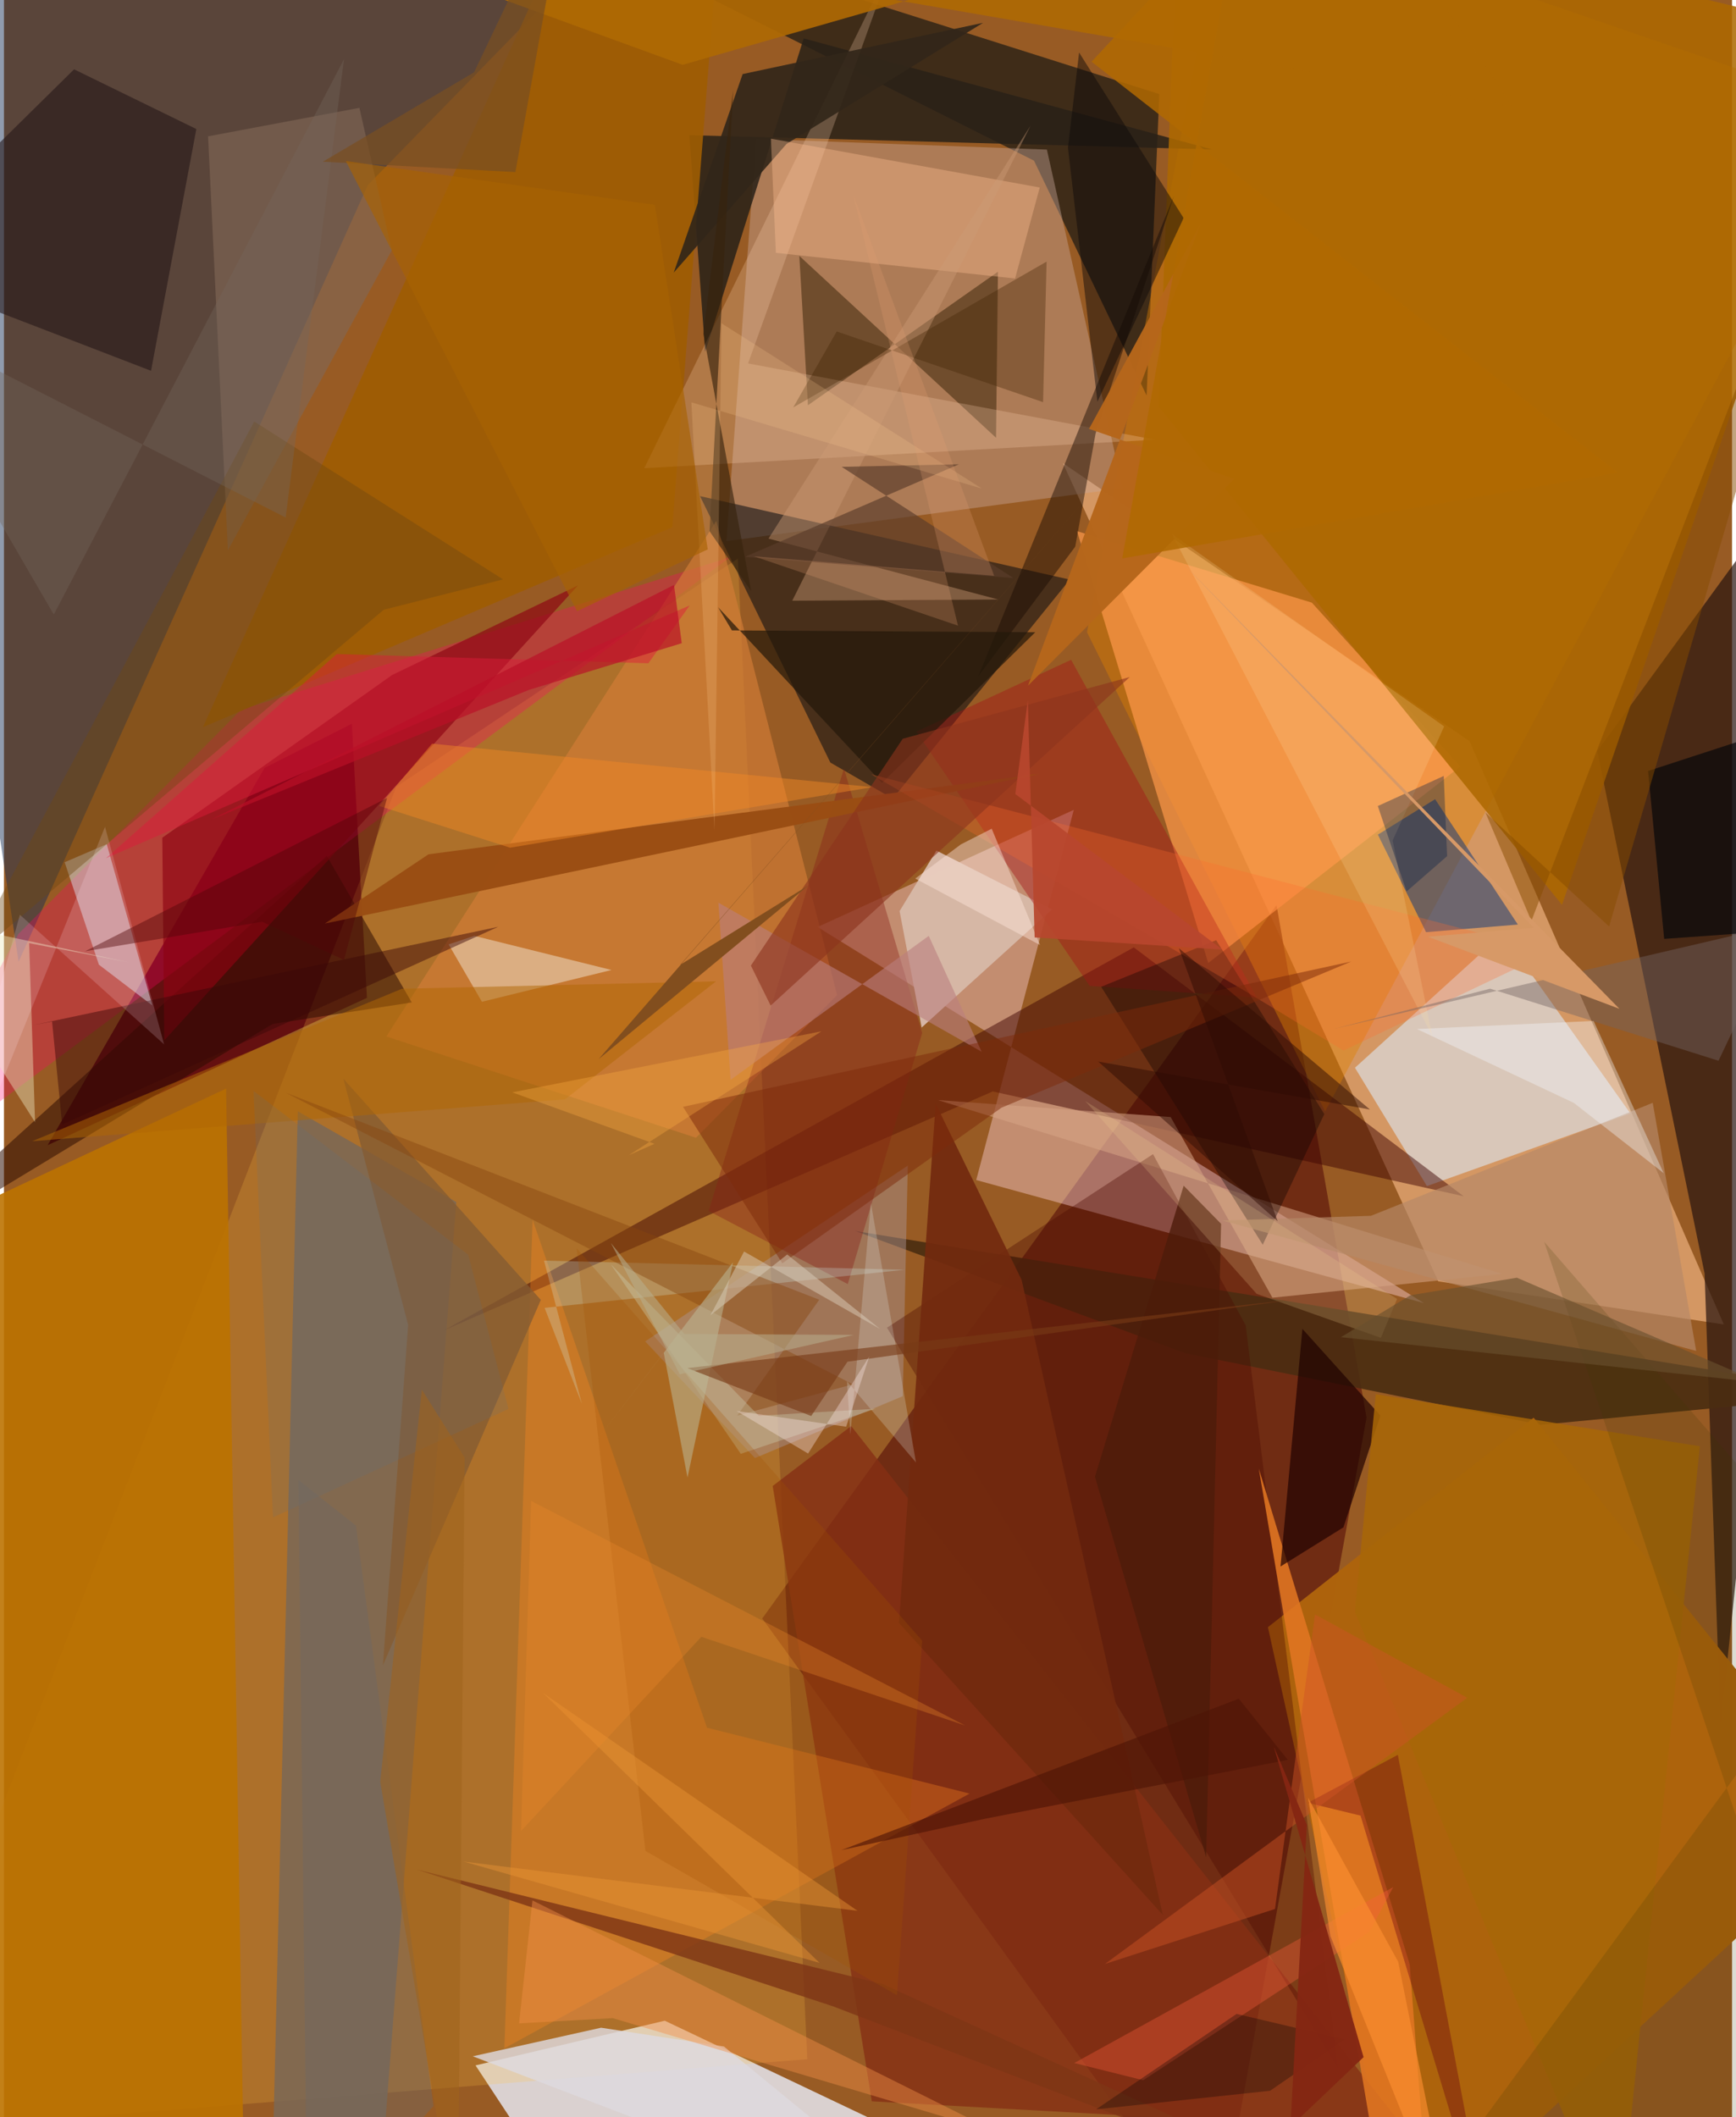 <svg xmlns="http://www.w3.org/2000/svg" width="228" height="278" viewBox="0 0 836 1024"><path fill="#985b24" d="M0 0h836v1024H0z"/><path fill="#f9bc89" fill-opacity=".624" d="M693.895 619.744l-181.61-395.758 196.733 134.46 123.01 282.143z"/><path fill="#631f0f" fill-opacity=".765" d="M366.83 782.799l248.805-345.032 43.54 247.882L586.462 1086z"/><path fill="#ecf1fe" fill-opacity=".788" d="M228.137 998.96l49.312 74.86L548.248 1086 319.68 977.344z"/><path fill="#162e53" fill-opacity=".475" d="M7.082 465.187L-62 6.372l374.891-57.25-136.93 140.503z"/><path fill="#ffd3da" fill-opacity=".416" d="M470.352 570.74l47.197-179.044-123.933 56.664 293.333 181.912z"/><path fill="#28150f" fill-opacity=".706" d="M830.415 834.96l-7.703-219.036-51.908-252.629L898 188.887z"/><path fill="#5f090f" fill-opacity=".91" d="M126.09 371.395l42.198-21.31 7.317 132.545-154.472 71.256z"/><path fill="#111413" fill-opacity=".655" d="M498.318 77.716l54.465 113.557L558.93 45.5 219.905-62z"/><path fill="#c8a99a" fill-opacity=".424" d="M349.522 261.71l191.682-25.603L504.538 72.35 363.83 67.192z"/><path fill="#040b11" fill-opacity=".541" d="M336.736 239.957L515.61 280.33l-85.63 105.938-30.196-17.447z"/><path fill="#ffc141" fill-opacity=".208" d="M189.781 380.533L-62 1031.872l450.624-35.913-33.598-725.812z"/><path fill="#7c6855" fill-opacity=".878" d="M129.893 1048.857l50.553 30.253 38.369-497.715-76.664-43.915z"/><path fill="#dd8000" fill-opacity=".42" d="M591.579-51.692L898 53.739 639.138 537.57 523.95 305.786z"/><path fill="#ddecfb" fill-opacity=".565" d="M688.39 573.667l-34.814-57.233 71.421-64.851 61.821 86.958z"/><path fill="#bc7200" fill-opacity=".894" d="M-58.347 1014.983l32.68-426.048 133.135-62.427L116.64 1086z"/><path fill="#292118" fill-opacity=".859" d="M331.579 65.379l252.793 6.892-197.483-53.706-47.665 151.577z"/><path fill="#3c0300" fill-opacity=".482" d="M212.956 643.378L478.36 527.89l227.814 50.694-159.61-120.377z"/><path fill="#4a2d11" fill-opacity=".906" d="M571.564 654.496l171.904 34.642L898 674.251 411.885 595.41z"/><path fill="#ff0069" fill-opacity=".29" d="M-62 577.472L7.048 451.657l107.78-108.46 236.42-73.672z"/><path fill="#ad630d" fill-opacity=".992" d="M677.184 1086L898 882.025l-157.973-196.33-128.555 101.313z"/><path fill="#ff994b" fill-opacity=".686" d="M519.116 256.908l113.602 34.569 71.803 79.25-121.945 95.062z"/><path fill="#204177" fill-opacity=".565" d="M687.968 450.854l44.406-3.675-40.027-60.636-27.691 17.133z"/><path fill="#852f14" fill-opacity=".78" d="M409.859 689.73l268.718 340.987-258.74-14.384-47.943-297.62z"/><path fill="#aa9390" fill-opacity=".471" d="M437.245 563.76l-2.446 111.539-71.49 29.905-53.1-56.416z"/><path fill="#d37d37" fill-opacity=".659" d="M334.784 550.288l-149.79-48.982 159.632-249.363 58.42 229.33z"/><path fill="#9e5d03" fill-opacity=".91" d="M323.318 254.987L96.216 351.756l186.57-411.19L348.284-62z"/><path fill="#311e03" fill-opacity=".49" d="M384.778 123.776l95.165 87.955.922-80.31-91.927 64.588z"/><path fill="#ff8921" fill-opacity=".325" d="M467.14 867.49L242.085 990.722l13.658-400.794 84.365 245.71z"/><path fill="#d7a486" fill-opacity=".549" d="M564.422 540.28l-112.605-8.215 272.9 84.06-111.06 11.542z"/><path fill="#dae5f2" fill-opacity=".471" d="M29.36 417.03l20.375-8.748 22.024 78.008-25.836-19.71z"/><path fill="#d6b7a6" fill-opacity=".996" d="M443.945 496.99l-10.667-56.33 17.81-29.268 55.925 28.458z"/><path fill="#4a0a00" fill-opacity=".365" d="M600.709 641.064l44.607 359.122-218.13-358.036 128.698-83.932z"/><path fill="#241617" fill-opacity=".58" d="M-62 128.082L71.156 179.34 93.068 62.41 33.923 33.53z"/><path fill="#ad6800" fill-opacity=".863" d="M568.554-62l-9.927 258.768 195.103 240.86L898 17.795z"/><path fill="#2b0c00" fill-opacity=".533" d="M197.274 484.846l-41.118-70.888L-62 611.537l191.961-116.279z"/><path fill="#df7522" fill-opacity=".898" d="M680.056 950.08L690.481 1086l-29.937-60.975-53.485-314.703z"/><path fill="#ffd2b2" fill-opacity=".247" d="M556.86 212.665l-247.107 13.781L429.962-18.637l-70 194.418z"/><path fill="#a31316" fill-opacity=".424" d="M525.207 476.817l-83.823-122.989 74.882-34.708 89.878 163.365z"/><path fill="#8d0212" fill-opacity=".647" d="M277.716 283.118l-89.949 43.364-111.161 78.696.943 98.044z"/><path fill="#f2e6d3" fill-opacity=".498" d="M227.575 452.645l66.34 16.508-62.691 15.37-16.113-27.757z"/><path fill="#806755" fill-opacity=".624" d="M98.751 65.942l9.582 200.226 79.263-145.056-15.634-68.95z"/><path fill="#32261a" fill-opacity=".918" d="M378.608 69.601l-54.589 62.243 33.337-96.018 116.299-24.788z"/><path fill="#1f0000" fill-opacity=".69" d="M628.158 642.734l37.732 41.915-17.888 54.07-30.443 18.94z"/><path fill="#1a0c04" fill-opacity=".475" d="M565.933 94.945l-94.586 232.183 46.908-62.735 9.848-54.75z"/><path fill="#871f19" fill-opacity=".392" d="M408.215 621.058l36.002-121.453-37.844-127.891-65.46 213.984z"/><path fill="#070000" fill-opacity=".345" d="M586.429 454.745l-55.63 22.52 78.173 124.768 29.767-63.197z"/><path fill="#febf92" fill-opacity=".38" d="M501.081 90.687l-11.933 44.01-115.72-12.411-2.4-55.22z"/><path fill="#9a4d13" fill-opacity=".973" d="M155.212 446.702l345.693-72.438-164.414 21.557-131.098 17.378z"/><path fill="#23180b" fill-opacity=".714" d="M424.791 378.675l-79.331-85.002 6.709 11.236 146.734.888z"/><path fill="#ede9c1" fill-opacity=".424" d="M15.041 542.76l-2.84-86.589 48.115 9.252-109.276-23.266z"/><path fill="#cd9a76" fill-opacity=".427" d="M369.875 260.5L496.562 60.903 381.348 290.544l99.647-.577z"/><path fill="#dddadf" fill-opacity=".812" d="M348.329 989.832l-59.456-9.095-62.059 13.817L465.632 1086z"/><path fill="#bb7f7e" fill-opacity=".596" d="M472.964 508.683l-127.325-72.075 5.877 85.678 95.872-69.642z"/><path fill="#ae6904" fill-opacity=".925" d="M653.843-62l75.894 113.537L71.968-62l256.358 93.352z"/><path fill="#b5661b" fill-opacity=".98" d="M595.191 231.666l-70.265-24.24 53.983-99.208-83.487 223.39z"/><path fill="#08080b" fill-opacity=".71" d="M898 339.46v107.9l-94.836 6.746-7.78-81.208z"/><path fill="#845b32" fill-opacity=".78" d="M164.17 521.682l31.379 119.154-12.23 164.666 76.406-176.79z"/><path fill="#6d4711" fill-opacity=".412" d="M183.724 294.924l57.725-14.694-120.386-76.355L-18.9 466.355z"/><path fill="#0e0a0a" fill-opacity=".475" d="M514.74 71.486l14.243 122.799 41.7-88.805-50.567-80.089z"/><path fill="#690011" fill-opacity=".376" d="M656.284 878.157L718.977 1086l-44.651-237.252-43.566 23.196z"/><path fill="#b58868" fill-opacity=".667" d="M589.373 590.312l71.983-2.267 136.268-54.642 21.032 120.012z"/><path fill="#722a0f" fill-opacity=".918" d="M560.615 926.163l-68.284-307.079-41.593-85.276-17.732 251.146z"/><path fill="#a76607" fill-opacity=".871" d="M780.809 1086l39.615-386.484-156.784-25.212-10.105 105.264z"/><path fill="#7e3615" fill-opacity=".808" d="M401.063 970.388l-201.295-66.144 225.443 55.41L701.971 1086z"/><path fill="#d6fdfe" fill-opacity=".231" d="M279.572 678.94l-18.03-46.373 174.154-18.433-174.446-4.418z"/><path fill="#b06604" fill-opacity=".518" d="M271.406 531.734l73.091-57.108-151.965 3.607L13.64 551.96z"/><path fill="#f18825" fill-opacity=".467" d="M420.199 380.706l-213.093-21.017-25.614 30.119L244.865 410z"/><path fill="#dd1a3b" fill-opacity=".471" d="M160.993 316.33l150.758 4.47 20.002-27.972L49.29 415.13z"/><path fill="#ff6b2d" fill-opacity=".275" d="M648.024 508.14l100.357-47.78-328.88-85.877 179.876 104.201z"/><path fill="#4c1c09" fill-opacity=".78" d="M588.813 591.925L581.59 898.26l-53.789-184.01 42.91-140.763z"/><path fill="#f4faff" fill-opacity=".365" d="M769.005 493.785l-85.448 3.925 75.878 35.705 43.511 34.026z"/><path fill="#f18e48" fill-opacity=".435" d="M481.174 1031.666L255.679 919.178l-6.477 59.454 45.335-2.53z"/><path fill="#87460e" fill-opacity=".439" d="M354.743 684.694l55.906-15.151-274.26-141.008 258.02 100.09z"/><path fill="#cdcfb2" fill-opacity=".361" d="M293.566 611.471l71.577 73.283 56.504-3.386-65.196 21.791z"/><path fill="#7d2b0b" fill-opacity=".506" d="M651.774 465.055l-323.265 70.277 48.04 75.7 106.016-75.273z"/><path fill="#fd5d3e" fill-opacity=".345" d="M517.787 997.816L672.09 912.73l-11.598 21.666-109.39 71.735z"/><path fill="#3c3500" fill-opacity=".173" d="M894.973 1048.947L670.913 1086 898 776.775 745.135 600.628z"/><path fill="#ce5325" fill-opacity=".463" d="M614.894 923.3l19.37-142.448 73.619 40.276-175.255 128.768z"/><path fill="#5b3d2a" fill-opacity=".667" d="M405.27 225.795l56.678-1.231-103.457 44.751 129.862 10.264z"/><path fill="#030006" fill-opacity=".294" d="M648.52 986.405l-36.003 24.821-84.162 8.989 67.97-46.164z"/><path fill="#ffe1aa" fill-opacity=".192" d="M690.911 500.891L565.065 258.318l131.658 93.027-24.916 55.193z"/><path fill="#ffe9df" fill-opacity=".427" d="M440.855 424.925l60.368 32.16-23.38-56.27-14.918 7.585z"/><path fill="#402302" fill-opacity=".341" d="M381.837 197.054l21.023-36.738 99.832 34.183 1.706-67.97z"/><path fill="#8c331d" fill-opacity=".608" d="M361.338 467.022l9.568 19.336 173.748-158.904-109.835 29.854z"/><path fill="#736461" fill-opacity=".443" d="M718.977 478.191l110.476 34.859 31.472-66.23-217.392 50.78z"/><path fill="#874b00" fill-opacity=".506" d="M716.672 392.94l22.253 52.472L898 31.879 776.517 448.096z"/><path fill="#a55300" fill-opacity=".247" d="M310.32 895.215L277.052 603.78l167.156 189.76-12.17 171.494z"/><path fill="#bdb795" fill-opacity=".557" d="M330.684 714.637l22.023-104.078-69.17 90.313 35.643-46.596z"/><path fill="#e4ece7" fill-opacity=".235" d="M409.48 693.883l9.896-112.104 21.835 125.573-33.387-39.304z"/><path fill="#390708" fill-opacity=".463" d="M13.829 495.887l225.28-47.627-210.956 95.677-4.88-49.876z"/><path fill="#4d6f9f" fill-opacity=".137" d="M224.6 606.885l-103.878-79.242 9.434 206.275 113.924-52.465z"/><path fill="#f2d294" fill-opacity=".208" d="M673.943 628.26l-7.82 18.81-60.118-21.293-82.913-93.259z"/><path fill="#021c48" fill-opacity=".345" d="M696.527 375.304l1.634 38.776-19.602 17.085-13.925-41.32z"/><path fill="#ffe7f9" fill-opacity=".173" d="M48.89 399.91l28.583 105.214-69.767-62.682-52.248 188.725z"/><path fill="#fead42" fill-opacity=".337" d="M302.194 558.79l12.5-5.568-68.752-24.88 149.554-29.528z"/><path fill="#ddd1be" fill-opacity=".471" d="M378.92 606.756l44.94 36.031-65.812-37.468-16.262 30.793z"/><path fill="#eb9635" fill-opacity=".435" d="M260.87 818.885l133.655 130.478-172.195-49.006 190.6 23.841z"/><path fill="#6a4f2e" fill-opacity=".62" d="M731.9 617.978l-51.475 8.492-33.629 20.268 202.95 21.983z"/><path fill="#75685d" fill-opacity=".373" d="M24.113 297.231L-62 149.063l198.279 101.271 28.216-221.693z"/><path fill="#37230e" fill-opacity=".639" d="M352.763 43.582l-11.405 213.384 20.1 28.94-23.108-124.497z"/><path fill="#fc8e30" fill-opacity=".655" d="M702.078 1086l-60.379-149.607-10.818-66.9 43.625 79.371z"/><path fill="#510609" fill-opacity=".435" d="M164.494 464.248l20.825-78.29-146.1 74.149 85.688-14.28z"/><path fill="#ba0f27" fill-opacity=".678" d="M327.897 311.103l-73.922 22.559-153.769 62.783 223.943-113.54z"/><path fill="#ffd091" fill-opacity=".2" d="M343.748 401.776l3.384-245.394 125.939 79.923-140.516-41.71z"/><path fill="#d79967" d="M568.314 270.45l213.21 217.48-92.622-34.866 51.152-4.32z"/><path fill="#ed892b" fill-opacity=".314" d="M255.035 725.964l209.947 108.592-127.596-42.883-87.23 93.886z"/><path fill="#706964" fill-opacity=".435" d="M170.282 737.865l-27.822-22.019L146.782 1086l61.01-67.376z"/><path fill="#824e1e" d="M287.71 512.25l237.537-273.095-198.04 227.465 62.033-38.42z"/><path fill="#4d1406" fill-opacity=".624" d="M597.382 821.616l23.696 29.554-146.604 28.518-69.37 15.162z"/><path fill="#df9e72" fill-opacity=".251" d="M461.535 302.606L410.779 93.844l68.253 184.66-116.238-9.45z"/><path fill="#9f631d" fill-opacity=".549" d="M219.513 1083.494l3.327-378.518-20.683-32.882-20.13 189.631z"/><path fill="#794f22" fill-opacity=".729" d="M227.455 34.955L154.268 78.22l93.155 5.01L273.6-62z"/><path fill="#2f0b03" fill-opacity=".486" d="M568.423 458.616l47.765 132.072-86.821-77.242 131.452 23.19z"/><path fill="#783a16" fill-opacity=".612" d="M408.074 658.6l215.483-30.068-292.975 33.172 59.945 23.169z"/><path fill="#fceae8" fill-opacity=".357" d="M407.437 690.058l11.195-34.015-29.616 46.99-34.58-20.579z"/><path fill="#842612" fill-opacity=".953" d="M614.29 844.684l43.449 150.293-35.391 33.681 7.948-146.03z"/><path fill="#b16a02" fill-opacity=".855" d="M597.94-47.213l-71.784 77.05 254.58 198.785-239.753 41.467z"/><path fill="#a86203" fill-opacity=".643" d="M165.374 77.883L314.892 99.11l25.571 166.602-63.202 29.9z"/><path fill="#b8472e" fill-opacity=".925" d="M495.32 338.694l-6.064 45.34L589.48 459.29l-90.868-5.883z"/><path fill="#b8af8d" fill-opacity=".545" d="M293.59 601.183l33.367 63.499 84.202-19.045-82.057-.456z"/></svg>